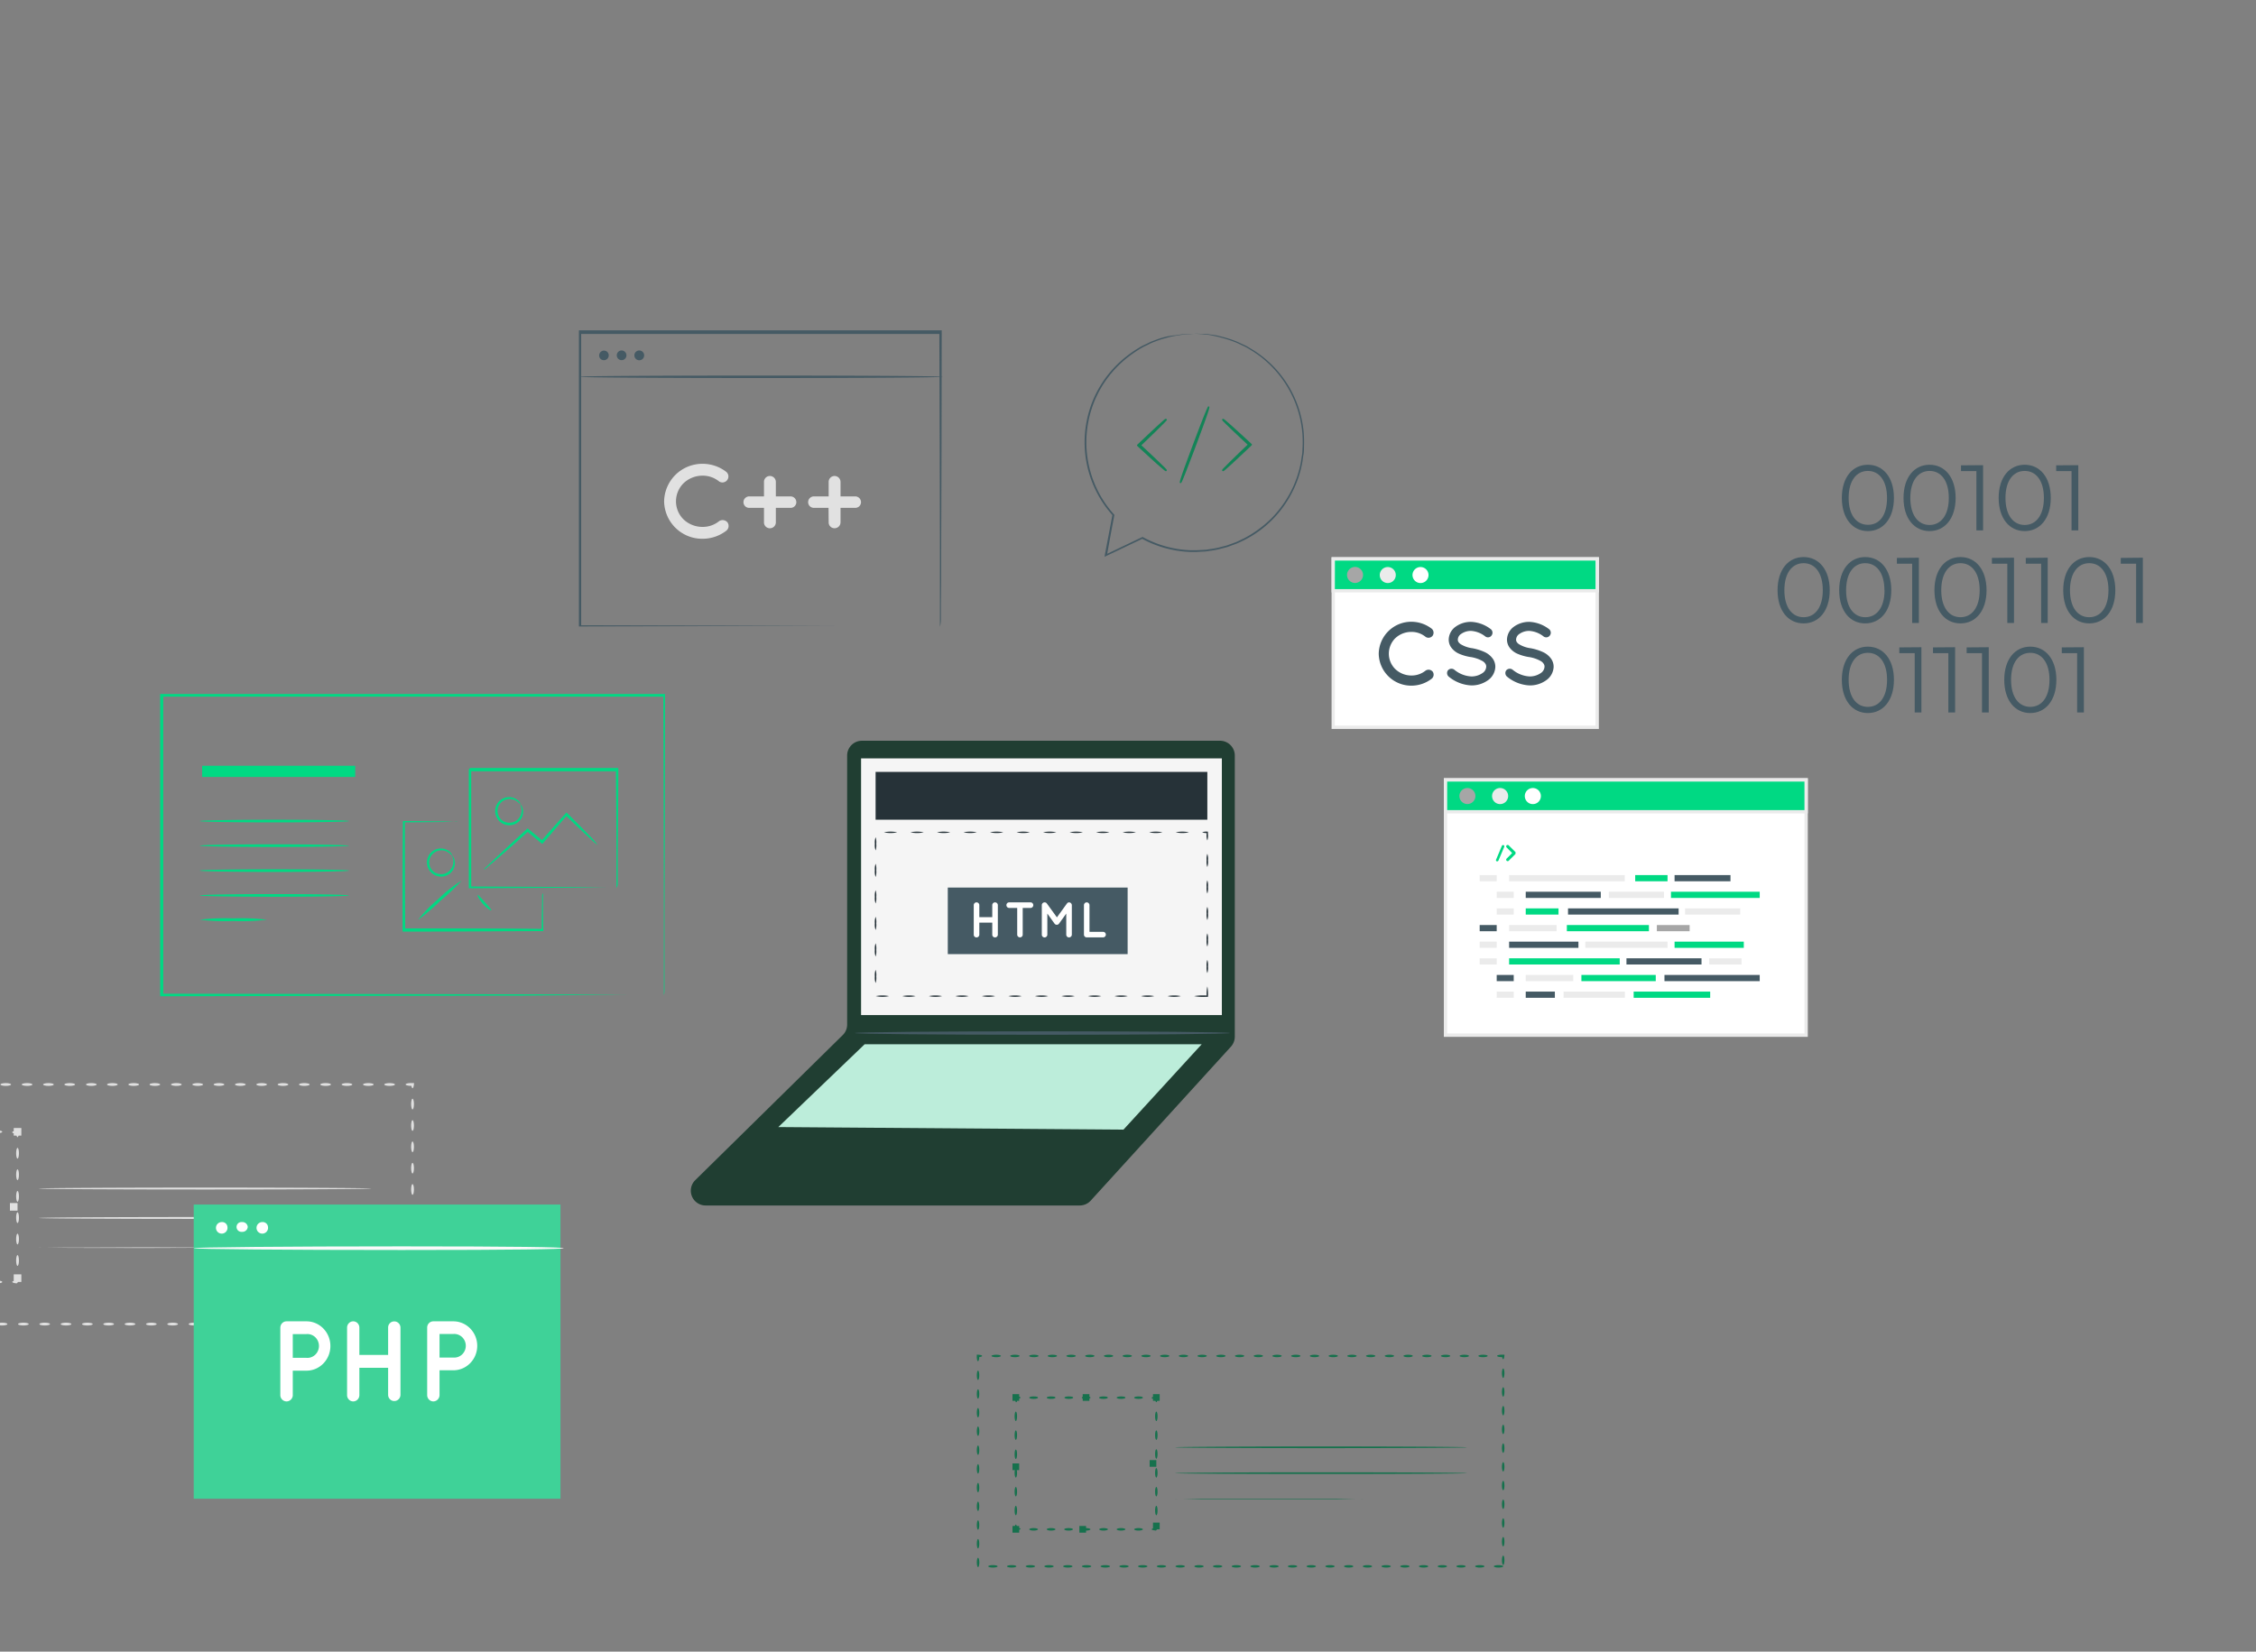<svg width="676" height="495" viewBox="0 0 676 495" fill="none" xmlns="http://www.w3.org/2000/svg">
    <rect x="0" y="0" width="676" height="495" fill="#808080" stroke="none"/>
    <g clip-path="url(#hfi9h5u5oa)">
        <path d="M551.898 149.228c0-6.224 3.268-9.941 7.798-9.941s7.814 3.717 7.814 9.941-3.302 9.941-7.814 9.941c-4.513 0-7.798-3.752-7.798-9.941zm13.538 0c0-5.187-2.334-8.091-5.74-8.091s-5.757 2.904-5.757 8.091c0 5.186 2.351 8.056 5.809 8.056 3.457 0 5.688-2.87 5.688-8.056zM570.381 149.228c0-6.224 3.267-9.941 7.797-9.941 4.53 0 7.815 3.717 7.815 9.941s-3.285 9.941-7.815 9.941-7.797-3.752-7.797-9.941zm13.571 0c0-5.187-2.351-8.091-5.757-8.091-3.406 0-5.774 2.904-5.774 8.091 0 5.186 2.351 8.108 5.757 8.108 3.406 0 5.774-2.922 5.774-8.108zM594.222 139.408v19.554h-2.005v-17.774h-4.616v-1.728l6.621-.052zM598.891 149.228c0-6.224 3.267-9.941 7.797-9.941 4.53 0 7.815 3.717 7.815 9.941s-3.285 9.941-7.815 9.941-7.797-3.752-7.797-9.941zm13.554 0c0-5.187-2.351-8.091-5.757-8.091-3.406 0-5.757 2.904-5.757 8.091 0 5.186 2.351 8.108 5.757 8.108 3.406 0 5.757-2.922 5.757-8.108zM622.749 139.408v19.554h-2.023v-17.774h-4.599v-1.728l6.622-.052zM532.639 176.89c0-6.241 3.285-9.941 7.797-9.941s7.832 3.7 7.832 9.941c0 6.241-3.302 9.941-7.832 9.941-4.53 0-7.797-3.682-7.797-9.941zm13.554 0c0-5.187-2.334-8.108-5.757-8.108-3.423 0-5.757 2.921-5.757 8.108 0 5.187 2.351 8.091 5.757 8.091 3.406 0 5.757-2.904 5.757-8.091zM551.104 176.89c0-6.241 3.267-9.941 7.797-9.941 4.53 0 7.814 3.7 7.814 9.941 0 6.241-3.302 9.941-7.814 9.941-4.513 0-7.797-3.682-7.797-9.941zm13.554 0c0-5.187-2.351-8.108-5.757-8.108-3.406 0-5.723 2.921-5.723 8.108 0 5.187 2.334 8.091 5.757 8.091 3.424 0 5.758-2.904 5.758-8.091h-.035zM574.98 167.139v19.554h-2.006v-17.756h-4.581v-1.729l6.587-.069zM579.647 176.89c0-6.241 3.268-9.941 7.798-9.941 4.529 0 7.814 3.7 7.814 9.941 0 6.241-3.285 9.941-7.814 9.941-4.53 0-7.798-3.682-7.798-9.941zm13.555 0c0-5.187-2.351-8.108-5.757-8.108-3.406 0-5.757 2.921-5.757 8.108 0 5.187 2.351 8.091 5.757 8.091 3.406 0 5.757-2.904 5.757-8.091zM603.489 167.139v19.554h-2.006v-17.756h-4.616v-1.729l6.622-.069zM613.585 167.139v19.554h-1.97v-17.756h-4.599v-1.729l6.569-.069zM618.236 176.89c0-6.241 3.268-9.941 7.798-9.941 4.529 0 7.814 3.7 7.814 9.941 0 6.241-3.285 9.941-7.814 9.941-4.53 0-7.798-3.682-7.798-9.941zm13.555 0c0-5.187-2.351-8.108-5.757-8.108-3.406 0-5.775 2.921-5.775 8.108 0 5.187 2.351 8.091 5.757 8.091 3.406 0 5.775-2.904 5.775-8.091zM642.095 167.139v19.554h-2.022v-17.756h-4.599v-1.729l6.621-.069zM551.898 203.74c0-6.224 3.268-9.941 7.798-9.941s7.814 3.717 7.814 9.941-3.284 9.958-7.814 9.958-7.798-3.717-7.798-9.958zm13.555 0c0-5.187-2.351-8.091-5.757-8.091-3.406 0-5.757 2.87-5.757 8.091 0 5.221 2.351 8.109 5.757 8.109 3.406 0 5.757-2.87 5.757-8.109zM575.741 193.971v19.554h-2.006v-17.773h-4.616v-1.729l6.622-.052zM585.837 193.971v19.554h-2.023v-17.773h-4.599v-1.729l6.622-.052zM595.917 193.971v19.554h-2.023v-17.773h-4.599v-1.729l6.622-.052zM600.567 203.74c0-6.224 3.268-9.941 7.798-9.941 4.529 0 7.814 3.717 7.814 9.941s-3.285 9.958-7.814 9.958c-4.53 0-7.798-3.717-7.798-9.958zm13.555 0c0-5.187-2.351-8.091-5.757-8.091-3.406 0-5.757 2.87-5.757 8.091 0 5.221 2.351 8.109 5.757 8.109 3.406 0 5.757-2.87 5.757-8.109zM624.425 193.971v19.554h-2.022v-17.773h-4.599v-1.729l6.621-.052z" fill="#455A64"/>
        <path d="M111.202 356.212c0 .155-22.268.276-49.74.276-27.473 0-49.776-.121-49.776-.276 0-.156 22.269-.294 49.741-.294s49.775.138 49.775.294zM111.202 365.029c0 .155-22.268.276-49.74.276-27.473 0-49.776-.121-49.776-.276 0-.156 22.269-.294 49.741-.294s49.775.138 49.775.294zM75.76 373.846a3.137 3.137 0 0 1-.658 0h-1.85l-6.915.087-22.649.086-22.597-.034-6.915-.087h-1.85a3.278 3.278 0 0 1-.657 0h9.422l22.65-.086 22.648.086h8.765l.605-.052zM120.435 396.823c0-.224.708-.415 1.59-.415.882 0 1.591.191 1.591.415 0 .225-.709.415-1.591.415s-1.59-.173-1.59-.415zM114.037 396.823c0-.224.709-.415 1.591-.415.881 0 1.608.191 1.608.415 0 .225-.727.415-1.608.415-.882 0-1.591-.173-1.591-.415zM107.641 396.823c0-.224.726-.415 1.607-.415.882 0 1.591.191 1.591.415 0 .225-.709.415-1.591.415-.881 0-1.607-.173-1.607-.415zM101.261 396.823c0-.224.709-.415 1.59-.415.882 0 1.608.191 1.608.415 0 .225-.726.415-1.608.415-.881 0-1.59-.173-1.59-.415zM94.864 396.823c0-.224.726-.415 1.608-.415.882 0 1.59.191 1.59.415 0 .225-.708.415-1.59.415-.882 0-1.608-.173-1.608-.415zM88.484 396.823c0-.224.71-.415 1.591-.415.882 0 1.59.191 1.59.415 0 .225-.708.415-1.59.415-.882 0-1.59-.173-1.59-.415zM82.088 396.823c0-.224.709-.415 1.59-.415.882 0 1.608.191 1.608.415 0 .225-.709.415-1.608.415-.899 0-1.59-.173-1.59-.415zM75.656 396.823c0-.224.726-.415 1.608-.415.882 0 1.59.191 1.59.415 0 .225-.708.415-1.59.415-.882 0-1.608-.173-1.608-.415zM69.31 396.823c0-.224.71-.415 1.591-.415.882 0 1.608.191 1.608.415 0 .225-.726.415-1.608.415-.882 0-1.59-.173-1.59-.415zM62.914 396.823c0-.224.726-.415 1.608-.415.882 0 1.59.191 1.59.415 0 .225-.708.415-1.59.415-.882 0-1.608-.173-1.608-.415zM56.534 396.823c0-.224.709-.415 1.59-.415.883 0 1.609.191 1.609.415 0 .225-.726.415-1.608.415-.882 0-1.59-.173-1.59-.415zM50.138 396.823c0-.224.726-.415 1.608-.415.881 0 1.59.191 1.59.415 0 .225-.709.415-1.59.415-.882 0-1.608-.173-1.608-.415zM43.758 396.823c0-.224.709-.415 1.59-.415.882 0 1.591.191 1.591.415 0 .225-.709.415-1.59.415-.882 0-1.591-.173-1.591-.415zM37.36 396.823c0-.224.71-.415 1.59-.415.883 0 1.609.191 1.609.415 0 .225-.726.415-1.608.415-.882 0-1.59-.173-1.59-.415zM30.964 396.823c0-.224.726-.415 1.608-.415.881 0 1.59.191 1.59.415 0 .225-.709.415-1.59.415-.882 0-1.608-.173-1.608-.415zM24.584 396.823c0-.224.709-.415 1.59-.415.882 0 1.608.191 1.608.415 0 .225-.726.415-1.607.415-.882 0-1.591-.173-1.591-.415zM18.188 396.823c0-.224.726-.415 1.607-.415.882 0 1.591.191 1.591.415 0 .225-.709.415-1.59.415-.882 0-1.608-.173-1.608-.415zM11.808 396.823c0-.224.709-.415 1.59-.415.882 0 1.59.191 1.59.415 0 .225-.708.415-1.59.415-.881 0-1.59-.173-1.59-.415zM5.411 396.823c0-.224.709-.415 1.59-.415.882 0 1.609.191 1.609.415 0 .225-.727.415-1.608.415-.882 0-1.59-.173-1.59-.415zM-.986 396.823c0-.224.726-.415 1.608-.415.881 0 1.59.191 1.59.415 0 .225-.709.415-1.59.415-.882 0-1.608-.173-1.608-.415zM3.319 325.022c0 .225-.709.415-1.59.415-.882 0-1.591-.19-1.591-.415 0-.224.709-.415 1.59-.415.882 0 1.59.191 1.59.415zM9.715 325.022c0 .225-.709.415-1.59.415-.882 0-1.608-.19-1.608-.415 0-.224.726-.415 1.607-.415.882 0 1.591.191 1.591.415zM16.113 325.022c0 .225-.727.415-1.608.415-.882 0-1.59-.19-1.59-.415 0-.224.708-.415 1.59-.415.881 0 1.607.191 1.607.415zM22.492 325.022c0 .225-.708.415-1.59.415-.882 0-1.608-.19-1.608-.415 0-.224.726-.415 1.608-.415.882 0 1.59.191 1.59.415zM28.976 325.022c0 .225-.726.415-1.608.415-.882 0-1.59-.19-1.59-.415 0-.224.708-.415 1.59-.415.882 0 1.608.191 1.608.415zM35.269 325.022c0 .225-.71.415-1.59.415-.883 0-1.609-.19-1.609-.415 0-.224.727-.415 1.608-.415.882 0 1.59.191 1.59.415zM41.665 325.022c0 .225-.726.415-1.608.415-.881 0-1.59-.19-1.59-.415 0-.224.709-.415 1.59-.415.882 0 1.608.191 1.608.415zM47.994 325.022c0 .225-.71.415-1.59.415-.883 0-1.592-.19-1.592-.415 0-.224.71-.415 1.591-.415.882 0 1.59.191 1.59.415zM54.443 325.022c0 .225-.71.415-1.591.415-.882 0-1.608-.19-1.608-.415 0-.224.726-.415 1.608-.415.882 0 1.59.191 1.59.415zM60.84 325.022c0 .225-.727.415-1.609.415s-1.59-.19-1.59-.415c0-.224.709-.415 1.59-.415.882 0 1.608.191 1.608.415zM67.219 325.022c0 .225-.709.415-1.59.415-.882 0-1.609-.19-1.609-.415 0-.224.727-.415 1.608-.415.882 0 1.591.191 1.591.415zM73.616 325.022c0 .225-.726.415-1.607.415-.882 0-1.591-.19-1.591-.415 0-.224.709-.415 1.59-.415.882 0 1.608.191 1.608.415zM79.996 325.022c0 .225-.71.415-1.591.415-.882 0-1.59-.19-1.59-.415 0-.224.708-.415 1.59-.415.882 0 1.59.191 1.59.415zM86.392 325.022c0 .225-.709.415-1.59.415-.883 0-1.609-.19-1.609-.415 0-.224.727-.415 1.608-.415.882 0 1.59.191 1.59.415zM92.79 325.022c0 .225-.727.415-1.609.415-.881 0-1.59-.19-1.59-.415 0-.224.709-.415 1.59-.415.882 0 1.608.191 1.608.415zM99.17 325.022c0 .225-.71.415-1.591.415-.882 0-1.608-.19-1.608-.415 0-.224.726-.415 1.608-.415.881 0 1.59.191 1.59.415zM105.566 325.022c0 .225-.726.415-1.608.415-.882 0-1.591-.19-1.591-.415 0-.224.709-.415 1.591-.415s1.608.191 1.608.415zM111.962 325.022c0 .225-.708.415-1.59.415-.882 0-1.591-.19-1.591-.415 0-.224.709-.415 1.591-.415s1.59.191 1.59.415zM118.343 325.022c0 .225-.709.415-1.608.415-.899 0-1.59-.19-1.59-.415 0-.224.708-.415 1.59-.415.882 0 1.608.191 1.608.415zM123.616 326.129c-.173 0-.329-.467-.398-1.107l.398.398h-.484c-.882 0-1.591-.19-1.591-.415 0-.225.709-.415 1.591-.415H124.048v.363c-.087.709-.242 1.176-.432 1.176zM123.615 332.491c-.225 0-.415-.726-.415-1.608 0-.882.19-1.591.415-1.591.225 0 .415.709.415 1.591s-.173 1.608-.415 1.608zM123.615 338.905c-.225 0-.415-.709-.415-1.59 0-.882.19-1.608.415-1.608.225 0 .415.726.415 1.608 0 .881-.173 1.59-.415 1.59zM123.615 345.302c-.225 0-.415-.726-.415-1.608 0-.881.19-1.59.415-1.59.225 0 .415.709.415 1.59 0 .882-.173 1.608-.415 1.608zM123.615 351.682c-.225 0-.415-.709-.415-1.591 0-.881.19-1.59.415-1.59.225 0 .415.709.415 1.59 0 .882-.173 1.591-.415 1.591zM123.615 358.079c-.225 0-.415-.709-.415-1.608 0-.899.19-1.591.415-1.591.225 0 .415.709.415 1.591 0 .881-.173 1.608-.415 1.608zM123.615 364.458c-.225 0-.415-.709-.415-1.59 0-.882.19-1.591.415-1.591.225 0 .415.709.415 1.591 0 .881-.173 1.59-.415 1.59zM123.615 370.855c-.225 0-.415-.709-.415-1.59 0-.882.19-1.608.415-1.608.225 0 .415.726.415 1.608 0 .881-.173 1.59-.415 1.59zM123.615 377.252c-.225 0-.415-.726-.415-1.608 0-.881.19-1.59.415-1.59.225 0 .415.709.415 1.59 0 .882-.173 1.608-.415 1.608zM123.615 383.632c-.225 0-.415-.709-.415-1.591 0-.881.19-1.607.415-1.607.225 0 .415.726.415 1.607 0 .882-.173 1.591-.415 1.591zM123.615 390.029c-.225 0-.415-.726-.415-1.608 0-.882.19-1.591.415-1.591.225 0 .415.709.415 1.591s-.173 1.608-.415 1.608zM123.615 396.46c-.225 0-.415-.709-.415-1.59 0-.882.19-1.591.415-1.591.225 0 .415.709.415 1.591 0 .881-.173 1.59-.415 1.59zM3.664 384.203c0-.225.709-.415 1.59-.415l-.414.415v-.605a3.328 3.328 0 0 1 0-.502c0-.294.173-.484.294-.484.12 0 .224.19.294.484a3.33 3.33 0 0 1 0 .502v.605l-.415.415c-.64 0-1.349-.26-1.349-.415zM-2.317 384.203c0-.225.674-.415 1.504-.415s1.487.19 1.487.415c0 .224-.675.414-1.487.414-.813 0-1.504-.259-1.504-.414zM.674 339.199c0 .225-.675.415-1.487.415-.813 0-1.504-.19-1.504-.415 0-.225.674-.415 1.504-.415s1.487.19 1.487.415zM5.255 340.807c-.225 0-.415-.726-.415-1.608.83.83.224.242.415.415H4.13c-.294 0-.467-.173-.467-.294s.173-.207.467-.294l.501-.086h.623l.415.415c0 .726-.19 1.452-.415 1.452zM5.255 347.238c-.225 0-.415-.726-.415-1.607 0-.882.19-1.608.415-1.608.225 0 .415.709.415 1.608 0 .899-.19 1.607-.415 1.607zM5.255 353.67c-.225 0-.415-.726-.415-1.608 0-.882.19-1.608.415-1.608.225 0 .415.709.415 1.608 0 .899-.19 1.608-.415 1.608zM5.255 360.153c-.225 0-.415-.726-.415-1.608 0-.881.19-1.607.415-1.607.225 0 .415.708.415 1.607s-.19 1.608-.415 1.608zM5.255 366.533c-.225 0-.415-.726-.415-1.608 0-.881.19-1.607.415-1.607.225 0 .415.708.415 1.607 0 .9-.19 1.608-.415 1.608zM5.255 372.947c-.225 0-.415-.708-.415-1.607s.19-1.608.415-1.608c.225 0 .415.726.415 1.608 0 .881-.19 1.607-.415 1.607zM5.255 379.379c-.225 0-.415-.709-.415-1.608 0-.899.19-1.608.415-1.608.225 0 .415.726.415 1.608 0 .882-.19 1.608-.415 1.608z" fill="#E0E0E0"/>
        <path d="M6.396 338.058H4.114v2.282h2.282v-2.282zM6.396 381.92H4.114v2.282h2.282v-2.282zM5.255 360.551H2.973v2.282h2.282v-2.282z" fill="#E0E0E0"/>
        <path d="M281.646 187.9V163.609c0-15.387-.104-37.344-.173-63.831l.311.311H173.763l.38-.38v88.035l-.346-.345 78.026.173H281.318 252.03l-78.233.172h-.328V99H282.182v.311c0 26.573-.121 48.6-.156 63.97 0 7.659 0 13.658-.086 17.79v4.651c0 1.072-.294 2.178-.294 2.178z" fill="#455A64"/>
        <path d="M282.475 112.918c0 .225-24.377.38-54.46.38-30.083 0-54.46-.155-54.46-.38s24.377-.363 54.46-.363c30.083 0 54.46.155 54.46.363zM182.407 106.503a1.453 1.453 0 0 1-2.479 1.027 1.453 1.453 0 0 1 2.054-2.054c.272.273.425.642.425 1.027zM187.715 106.503a1.46 1.46 0 0 1-.908 1.33 1.455 1.455 0 0 1-1.97-1.07 1.455 1.455 0 0 1 1.426-1.729 1.469 1.469 0 0 1 1.452 1.469zM193.023 106.503a1.467 1.467 0 0 1-1.756 1.442 1.473 1.473 0 0 1-1.155-1.155 1.477 1.477 0 0 1 .625-1.509 1.474 1.474 0 0 1 1.856.183c.275.276.43.65.43 1.039z" fill="#455A64"/>
        <path d="M167.942 361H58.052v88.174h109.89V361z" fill="#3FD298"/>
        <path d="M168.909 374.088c0 .294-14.091.536-48.53.536-34.44 0-62.379-.242-62.379-.536 0-.294 27.922-.554 62.379-.554 34.457 0 48.53.242 48.53.554z" fill="#FAFAFA"/>
        <path d="M68.15 367.725a1.727 1.727 0 0 1-1.88 1.98 1.727 1.727 0 0 1-1.456-2.308 1.73 1.73 0 0 1 1.606-1.142 1.58 1.58 0 0 1 1.178.367 1.577 1.577 0 0 1 .551 1.103zM74.235 367.725a1.588 1.588 0 0 1-1.73 1.452 1.48 1.48 0 0 1-1.14-.367 1.465 1.465 0 0 1-.36-1.693 1.475 1.475 0 0 1 .891-.8 1.48 1.48 0 0 1 .61-.062 1.587 1.587 0 0 1 1.729 1.47zM80.303 367.725a1.727 1.727 0 0 1-1.878 1.98 1.727 1.727 0 0 1-1.457-2.308 1.73 1.73 0 0 1 1.607-1.142 1.58 1.58 0 0 1 1.177.367 1.574 1.574 0 0 1 .552 1.103z" fill="#fff"/>
        <path d="M357.915 100h.567l1.658.056h1.223l1.457.211 1.701.245 1.902.478c1.49.381 2.95.868 4.371 1.457l2.391 1.112c.823.4 1.613.945 2.458 1.435a32.57 32.57 0 0 1 14.992 24.467c.128 1.479.161 2.965.1 4.448 0 .757 0 1.524-.134 2.225-.133.7-.233 1.523-.345 2.302a32.262 32.262 0 0 1-3.058 9.075 32.518 32.518 0 0 1-14.38 14.358c-.812.378-1.602.811-2.447 1.112l-2.558.945c-.878.245-1.768.456-2.647.69-.898.209-1.808.369-2.724.478-.456.067-.912.167-1.379.189l-1.391.067c-.932.076-1.867.102-2.802.077a32.09 32.09 0 0 1-5.628-.667 32.688 32.688 0 0 1-9.097-3.336h.267l-10.955 5.216-.5.233.1-.545 2.291-12.089.067.234a32.742 32.742 0 0 1-7.785-28.304 32.091 32.091 0 0 1 4.893-11.822 32.933 32.933 0 0 1 7.563-7.963 35.537 35.537 0 0 1 3.97-2.603c.656-.356 1.323-.634 1.957-.945.599-.32 1.224-.588 1.869-.801a25.706 25.706 0 0 1 3.459-1.112 20.705 20.705 0 0 1 3.002-.456c.901-.122 1.702-.267 2.391-.334l1.747-.066h1.468a1.924 1.924 0 0 1-.356 0l-1.112.078-1.747.111c-.689.078-1.479.233-2.368.367-.993.155-1.974.378-2.936.667-1.165.296-2.31.667-3.426 1.112-.63.226-1.244.497-1.835.812-.623.311-1.29.601-1.935.968a34.62 34.62 0 0 0-3.915 2.602 32.87 32.87 0 0 0-7.429 7.907 32.038 32.038 0 0 0-4.771 11.689 32.344 32.344 0 0 0 7.696 27.804l.089.1v.133c-.741 3.9-1.483 7.93-2.224 12.089l-.401-.3 10.955-5.227.133-.067.123.078a32.406 32.406 0 0 0 8.897 3.27c1.831.38 3.691.6 5.561.656.923 0 1.846 0 2.758-.067l1.368-.078c.456 0 .901-.122 1.357-.178.897-.11 1.787-.266 2.669-.467.878-.233 1.746-.445 2.613-.689l2.514-.912c.823-.323 1.601-.756 2.402-1.112a33.976 33.976 0 0 0 8.352-6.073 33.296 33.296 0 0 0 5.806-8.029 31.962 31.962 0 0 0 3.036-8.898c.111-.767.233-1.512.344-2.224.112-.712.089-1.512.145-2.224a33.899 33.899 0 0 0-.089-4.393 32.416 32.416 0 0 0-14.68-24.211c-.846-.49-1.624-1.035-2.436-1.435l-2.346-1.112a36.529 36.529 0 0 0-4.327-1.491l-1.89-.489-1.746-.367-1.457-.233c-.445 0-.846-.056-1.213-.089l-1.646-.112a5.39 5.39 0 0 1-.567-.033z" fill="#455A64"/>
        <path d="M366.478 141.216a.27.27 0 0 1-.189-.1c-.211-.222-.078-.367.578-1.034l1.668-1.68a445.448 445.448 0 0 1 5.305-5.138 429.559 429.559 0 0 1-5.282-4.982l-1.68-1.646c-.667-.667-.8-.801-.589-1.023.211-.223.367-.089 1.112.511l1.757 1.546a430.207 430.207 0 0 1 5.728 5.25l.155.133a.277.277 0 0 1 .089.2c0 .08-.032.156-.089.212l-.144.144a589.678 589.678 0 0 1-5.739 5.394l-1.757 1.579c-.545.445-.712.634-.923.634zM349.363 141.216c-.167 0-.378-.189-.879-.612l-1.813-1.557c-1.557-1.39-3.581-3.258-5.727-5.238l-.145-.144a.269.269 0 0 1-.067-.09.265.265 0 0 1-.022-.111.266.266 0 0 1 .078-.2l.156-.144c2.224-2.091 4.215-3.993 5.738-5.394l1.758-1.591c.7-.622.856-.745 1.112-.522.256.222.066.356-.579 1.034l-1.668 1.679a436.093 436.093 0 0 1-5.305 5.127 437.505 437.505 0 0 1 5.283 4.983l1.679 1.646c.656.667.801.812.59 1.034a.269.269 0 0 1-.189.1zM353.789 144.786a.303.303 0 0 1-.134 0c-.322-.111-.445-.167 3.848-11.644 4.171-11.121 4.449-11.277 4.527-11.322a.285.285 0 0 1 .211 0c.322.123.445.167-3.848 11.656-1.112 3.002-2.224 5.816-3.025 7.929-1.168 2.914-1.357 3.381-1.579 3.381z" fill="#138457"/>
        <path d="M515.212 371.627a2.225 2.225 0 0 1-.553 0H462.118c-.184.023-.37.023-.554 0h53.648zM184.721 266.126a5.706 5.706 0 0 1 0-.692v-9.094c0-6.189-.104-14.972-.173-25.536l.329.346h-44.07c-.086 0 .761-.761.398-.398v35.287l-.363-.363 31.742.173 9.042.104H184.911h-3.129l-8.973.086-31.967.173h-.363V230.579c-.363.346.484-.501.397-.415h44.398v.329c0 10.65-.121 19.502-.172 25.761v8.955c-.09.32-.217.628-.381.917z" fill="#00D983"/>
        <path d="M179.085 253.245a24.334 24.334 0 0 1-2.749-2.403c-1.729-1.556-4.08-3.821-6.915-6.518h.518l-6.915 8.005-.277.311-.259.294-.294-.242-4.322-3.579h.501c-3.804 3.458-7.14 6.328-9.526 8.385l-2.818 2.386a4.786 4.786 0 0 1-1.09.795c.256-.366.559-.697.899-.985l2.68-2.559c2.3-2.161 5.55-5.187 9.336-8.645l.242-.224.26.207 4.339 3.562h-.553l.294-.329 7.054-7.935.242-.277.277.259a537.645 537.645 0 0 1 6.69 6.743c.87.849 1.668 1.768 2.386 2.749zM155.987 241.108s-.242-.259-.692-.657a3.887 3.887 0 0 0-2.23-.985 3.7 3.7 0 0 0-3.164 1.314 3.542 3.542 0 0 0-.342 4.033 3.541 3.541 0 0 0 3.662 1.724 3.66 3.66 0 0 0 2.731-2.075 3.909 3.909 0 0 0 .26-2.42 6.228 6.228 0 0 1-.225-.934s.294.242.519.848c.332.874.332 1.84 0 2.714a4.115 4.115 0 0 1-3.112 2.593 4.255 4.255 0 0 1-4.445-2.042 4.251 4.251 0 0 1 .416-4.873 4.173 4.173 0 0 1 3.804-1.401 3.893 3.893 0 0 1 2.386 1.314c.38.484.466.83.432.847zM135.534 256.496s-.26-.26-.692-.657a3.942 3.942 0 0 0-2.23-.986 3.7 3.7 0 0 0-3.164 1.314 3.548 3.548 0 0 0-.362 4.049 3.545 3.545 0 0 0 3.682 1.726 3.672 3.672 0 0 0 2.714-2.092 3.93 3.93 0 0 0 .277-2.421c-.121-.588-.294-.899-.225-.933.069-.035.294.242.518.847a3.88 3.88 0 0 1 0 2.731 4.123 4.123 0 0 1-3.112 2.576 4.252 4.252 0 0 1-4.011-6.915 4.173 4.173 0 0 1 3.804-1.401c.931.14 1.779.613 2.386 1.332.346.467.449.812.415.83z" fill="#00D983"/>
        <path d="M162.695 267.681c.023.247.023.496 0 .743v2.179c0 2.005 0 4.772.121 8.212v.242h-.242c-9.111 0-23.444.139-39.523.139h-2.42v-.398c0-12.535 0-23.894.104-32.452v-.294h.293l11.826.122 3.216.086a4.316 4.316 0 0 1 1.124 0c-.374.03-.75.03-1.124 0l-3.216.086-11.826.121.294-.276c0 8.644 0 19.917.104 32.451l-.398-.397h2.023c16.079 0 30.412 0 39.523.155l-.259.242c0-3.458.086-6.206.121-8.212v-2.178c.059-.202.146-.394.259-.571z" fill="#00D983"/>
        <path d="M138.3 263.947a63.54 63.54 0 0 1-6.379 6.051 62.877 62.877 0 0 1-6.674 5.706 39.49 39.49 0 0 1 6.138-6.311 39.843 39.843 0 0 1 6.915-5.446zM147.187 272.817c-.138.156-1.331-.605-2.472-1.902s-1.729-2.576-1.591-2.68c.139-.103 1.072.917 2.179 2.161 1.106 1.245 2.04 2.248 1.884 2.421z" fill="#00D983"/>
        <path d="M198.933 298.266v-24.343c0-15.56-.104-38.036-.173-65.456l.311.311H48.519l.397-.398v89.799l-.363-.363 108.281.173 31.12.104h11.186H188.127l-31.206.294-108.523.19H48V208h151.279v.484c0 27.559-.121 50.034-.173 65.698V296.779c0 1.072-.173 1.487-.173 1.487z" fill="#00D983"/>
        <path d="M106.437 229.491H60.569v3.354h45.868v-3.354zM104.57 246.071c0 .207-9.993.397-22.337.397-12.345 0-22.355-.19-22.355-.397 0-.208 10.01-.398 22.355-.398 12.344 0 22.337.173 22.337.398zM104.57 253.435c0 .225-9.993.398-22.337.398-12.345 0-22.355-.173-22.355-.398 0-.224 10.01-.397 22.355-.397 12.344 0 22.337.242 22.337.397zM104.57 260.922c0 .224-9.993.397-22.337.397-12.345 0-22.355-.173-22.355-.397 0-.225 10.01-.398 22.355-.398 12.344 0 22.337.173 22.337.398zM104.57 268.357c0 .224-9.993.397-22.337.397-12.345 0-22.355-.173-22.355-.397 0-.225 10.01-.398 22.355-.398 12.344 0 22.337.173 22.337.398zM80.002 275.634c-3.338.4-6.703.533-10.062.398-3.36.135-6.724.002-10.062-.398a63.35 63.35 0 0 1 10.062-.397 63.35 63.35 0 0 1 10.062.397z" fill="#00D983"/>
        <path d="M439.521 433.764c0 .139-19.554.242-43.673.242-24.118 0-43.689-.103-43.689-.242 0-.138 19.554-.259 43.689-.259 24.136 0 43.673.121 43.673.259zM439.521 441.51c0 .138-19.554.242-43.673.242-24.118 0-43.689-.104-43.689-.242 0-.139 19.554-.26 43.689-.26 24.136 0 43.673.104 43.673.26zM408.401 449.238h-2.213l-6.034.086h-39.747l-6.034-.086h-2.3a2.1 2.1 0 0 1 .571 0h1.729l6.034-.087h39.747l6.034.087h1.642a2.1 2.1 0 0 1 .571 0zM447.612 469.431c0-.207.64-.363 1.401-.363.76 0 1.417.156 1.417.363 0 .208-.639.364-1.417.364s-1.401-.173-1.401-.364zM442.011 469.431c0-.207.622-.363 1.4-.363.778 0 1.401.156 1.401.363 0 .208-.623.364-1.401.364s-1.4-.173-1.4-.364zM436.392 469.431c0-.207.639-.363 1.4-.363.761 0 1.4.156 1.4.363 0 .208-.622.364-1.4.364-.778 0-1.4-.173-1.4-.364zM430.79 469.431c0-.207.622-.363 1.4-.363.778 0 1.401.156 1.401.363 0 .208-.623.364-1.401.364s-1.4-.173-1.4-.364zM425.171 469.431c0-.207.622-.363 1.4-.363.778 0 1.401.156 1.401.363 0 .208-.623.364-1.401.364s-1.4-.173-1.4-.364zM419.569 469.431c0-.207.623-.363 1.401-.363s1.4.156 1.4.363c0 .208-.622.364-1.4.364-.778 0-1.401-.173-1.401-.364zM413.95 469.431c0-.207.623-.363 1.401-.363s1.4.156 1.4.363c0 .208-.622.364-1.4.364-.778 0-1.401-.173-1.401-.364zM408.349 469.431c0-.207.622-.363 1.4-.363.778 0 1.4.156 1.4.363 0 .208-.622.364-1.4.364-.778 0-1.4-.173-1.4-.364zM402.729 469.431c0-.207.623-.363 1.401-.363s1.4.156 1.4.363c0 .208-.622.364-1.4.364-.778 0-1.401-.173-1.401-.364zM397.129 469.431c0-.207.622-.363 1.4-.363.778 0 1.401.156 1.401.363 0 .208-.64.364-1.401.364-.76 0-1.4-.173-1.4-.364zM391.51 469.431c0-.207.622-.363 1.4-.363.778 0 1.401.156 1.401.363 0 .208-.623.364-1.401.364s-1.4-.173-1.4-.364zM385.891 469.431c0-.207.639-.363 1.417-.363s1.401.156 1.401.363c0 .208-.64.364-1.401.364-.76 0-1.417-.173-1.417-.364zM380.358 469.431c0-.207.623-.363 1.401-.363s1.4.156 1.4.363c0 .208-.622.364-1.4.364-.778 0-1.401-.173-1.401-.364zM374.67 469.431c0-.207.64-.363 1.418-.363.778 0 1.4.156 1.4.363 0 .208-.64.364-1.4.364-.761 0-1.418-.173-1.418-.364zM369.068 469.431c0-.207.623-.363 1.401-.363s1.4.156 1.4.363c0 .208-.622.364-1.4.364-.778 0-1.401-.173-1.401-.364zM363.449 469.431c0-.207.64-.363 1.418-.363.778 0 1.4.156 1.4.363 0 .208-.639.364-1.4.364-.761 0-1.418-.173-1.418-.364zM357.883 469.431c0-.207.622-.363 1.4-.363.778 0 1.401.156 1.401.363 0 .208-.623.364-1.401.364s-1.4-.173-1.4-.364zM352.229 469.431c0-.207.639-.363 1.4-.363.761 0 1.418.156 1.418.363 0 .208-.64.364-1.418.364-.778 0-1.4-.173-1.4-.364zM346.627 469.431c0-.207.622-.363 1.4-.363.778 0 1.401.156 1.401.363 0 .208-.623.364-1.401.364s-1.4-.173-1.4-.364zM341.009 469.431c0-.207.639-.363 1.4-.363.761 0 1.418.156 1.418.363 0 .208-.64.364-1.418.364-.778 0-1.4-.173-1.4-.364zM335.406 469.431c0-.207.623-.363 1.401-.363s1.4.156 1.4.363c0 .208-.622.364-1.4.364-.778 0-1.401-.173-1.401-.364zM329.788 469.431c0-.207.64-.363 1.4-.363.761 0 1.418.156 1.418.363 0 .208-.64.364-1.418.364-.778 0-1.4-.173-1.4-.364zM324.187 469.431c0-.207.622-.363 1.4-.363.778 0 1.4.156 1.4.363 0 .208-.622.364-1.4.364-.778 0-1.4-.173-1.4-.364zM318.567 469.431c0-.207.64-.363 1.401-.363s1.4.156 1.4.363c0 .208-.622.364-1.4.364-.778 0-1.401-.173-1.401-.364zM312.931 469.431c0-.207.622-.363 1.4-.363.778 0 1.4.156 1.4.363 0 .208-.622.364-1.4.364-.778 0-1.4-.173-1.4-.364zM307.347 469.431c0-.207.622-.363 1.4-.363.778 0 1.401.156 1.401.363 0 .208-.623.364-1.401.364s-1.4-.173-1.4-.364zM301.745 469.431c0-.207.623-.363 1.401-.363s1.4.156 1.4.363c0 .208-.622.364-1.4.364-.778 0-1.401-.173-1.401-.364zM296.126 469.431c0-.207.622-.363 1.4-.363.778 0 1.401.156 1.401.363 0 .208-.623.364-1.401.364s-1.4-.173-1.4-.364zM293.066 466.873c.207 0 .38.622.38 1.4.011.393-.047.785-.173 1.158l-.207-.207c.173 0 .259.069.259.207 0 0-.086.139-.259.208h-.104l-.104-.242a3.882 3.882 0 0 1-.155-1.159c0-.743.173-1.365.363-1.365zM293.066 464.055c.201 0 .363-.627.363-1.401 0-.773-.162-1.4-.363-1.4-.2 0-.363.627-.363 1.4 0 .774.163 1.401.363 1.401zM293.066 458.453c.201 0 .363-.627.363-1.401 0-.773-.162-1.4-.363-1.4-.2 0-.363.627-.363 1.4 0 .774.163 1.401.363 1.401zM293.066 452.834c.201 0 .363-.627.363-1.4 0-.774-.162-1.401-.363-1.401-.2 0-.363.627-.363 1.401 0 .773.163 1.4.363 1.4zM293.066 447.232c.201 0 .363-.627.363-1.4 0-.773-.162-1.4-.363-1.4-.2 0-.363.627-.363 1.4 0 .773.163 1.4.363 1.4zM293.066 441.614c.201 0 .363-.627.363-1.401 0-.773-.162-1.4-.363-1.4-.2 0-.363.627-.363 1.4 0 .774.163 1.401.363 1.401zM293.066 436.012c.201 0 .363-.627.363-1.401 0-.773-.162-1.4-.363-1.4-.2 0-.363.627-.363 1.4 0 .774.163 1.401.363 1.401zM293.066 427.523c.208 0 .381.639.381 1.4 0 .761-.173 1.401-.381 1.401-.207 0-.363-.623-.363-1.401s.173-1.4.363-1.4zM293.066 424.791c.201 0 .363-.627.363-1.4 0-.774-.162-1.401-.363-1.401-.2 0-.363.627-.363 1.401 0 .773.163 1.4.363 1.4zM293.066 419.172c.201 0 .363-.627.363-1.4 0-.774-.162-1.401-.363-1.401-.2 0-.363.627-.363 1.401 0 .773.163 1.4.363 1.4zM293.066 413.571c.201 0 .363-.627.363-1.401 0-.773-.162-1.4-.363-1.4-.2 0-.363.627-.363 1.4 0 .774.163 1.401.363 1.401zM294.293 406.378c0 .191-.536.329-1.227.363l.363-.363v.173c0 .778-.173 1.401-.38 1.401-.208 0-.363-.623-.363-1.401v-.553h.345c.726.035 1.262.19 1.262.38zM299.913 406.378c0 .19-.64.363-1.401.363-.76 0-1.417-.173-1.417-.363s.639-.363 1.417-.363 1.401.156 1.401.363zM305.515 406.378c0 .19-.623.363-1.401.363s-1.4-.173-1.4-.363.622-.363 1.4-.363c.778 0 1.401.156 1.401.363zM311.202 406.378c0 .19-.64.363-1.401.363-.76 0-1.417-.173-1.417-.363s.639-.363 1.417-.363c.779 0 1.401.156 1.401.363zM316.734 406.378c0 .19-.622.363-1.4.363-.778 0-1.4-.173-1.4-.363s.622-.363 1.4-.363c.778 0 1.4.156 1.4.363zM322.354 406.378c0 .19-.639.363-1.4.363-.761 0-1.418-.173-1.418-.363s.64-.363 1.418-.363c.778 0 1.4.156 1.4.363zM327.955 406.378c0 .19-.622.363-1.4.363-.778 0-1.401-.173-1.401-.363s.623-.363 1.401-.363 1.4.156 1.4.363zM333.574 406.378c0 .19-.639.363-1.4.363-.761 0-1.401-.173-1.401-.363s.623-.363 1.401-.363 1.4.156 1.4.363zM339.176 406.378c0 .19-.623.363-1.401.363s-1.4-.173-1.4-.363.622-.363 1.4-.363c.778 0 1.401.156 1.401.363zM344.795 406.378c0 .19-.622.363-1.4.363-.778 0-1.401-.173-1.401-.363s.623-.363 1.401-.363 1.4.156 1.4.363zM350.397 406.378c0 .19-.623.363-1.401.363s-1.4-.173-1.4-.363.622-.363 1.4-.363c.778 0 1.401.156 1.401.363zM356.015 406.378c0 .19-.623.363-1.401.363s-1.4-.173-1.4-.363.622-.363 1.4-.363c.778 0 1.401.156 1.401.363zM361.617 406.378c0 .19-.622.363-1.4.363-.778 0-1.401-.173-1.401-.363s.623-.363 1.401-.363 1.4.156 1.4.363zM367.235 406.378c0 .19-.622.363-1.4.363-.778 0-1.4-.173-1.4-.363s.622-.363 1.4-.363c.778 0 1.4.156 1.4.363zM372.838 406.378c0 .19-.622.363-1.4.363-.778 0-1.401-.173-1.401-.363s.64-.363 1.401-.363c.76 0 1.4.156 1.4.363zM378.456 406.378c0 .19-.622.363-1.4.363-.778 0-1.401-.173-1.401-.363s.623-.363 1.401-.363 1.4.156 1.4.363zM384.058 406.378c0 .19-.623.363-1.401.363s-1.4-.173-1.4-.363.64-.363 1.4-.363c.761 0 1.401.156 1.401.363zM389.677 406.378c0 .19-.623.363-1.401.363s-1.4-.173-1.4-.363.622-.363 1.4-.363c.778 0 1.401.156 1.401.363zM395.296 406.378c0 .19-.64.363-1.418.363-.778 0-1.4-.173-1.4-.363s.639-.363 1.4-.363c.761 0 1.418.156 1.418.363zM400.897 406.378c0 .19-.622.363-1.4.363-.778 0-1.4-.173-1.4-.363s.622-.363 1.4-.363c.778 0 1.4.156 1.4.363zM406.516 406.378c0 .19-.639.363-1.417.363s-1.401-.173-1.401-.363.64-.363 1.401-.363c.76 0 1.417.156 1.417.363zM412.118 406.378c0 .19-.622.363-1.4.363-.778 0-1.401-.173-1.401-.363s.623-.363 1.401-.363 1.4.156 1.4.363zM417.737 406.378c0 .19-.64.363-1.4.363-.761 0-1.418-.173-1.418-.363s.64-.363 1.418-.363c.778 0 1.4.156 1.4.363zM423.339 406.378c0 .19-.623.363-1.401.363s-1.4-.173-1.4-.363.622-.363 1.4-.363c.778 0 1.401.156 1.401.363zM428.958 406.378c0 .19-.64.363-1.401.363-.76 0-1.417-.173-1.417-.363s.639-.363 1.417-.363 1.401.156 1.401.363zM434.56 406.378c0 .19-.623.363-1.401.363s-1.4-.173-1.4-.363.622-.363 1.4-.363c.778 0 1.401.156 1.401.363zM440.177 406.378c0 .19-.639.363-1.4.363-.761 0-1.418-.173-1.418-.363s.64-.363 1.418-.363c.778 0 1.4.156 1.4.363zM445.779 406.378c0 .19-.622.363-1.4.363-.778 0-1.4-.173-1.4-.363s.622-.363 1.4-.363c.778 0 1.4.156 1.4.363zM450.43 407.347c-.173 0-.311-.398-.363-.969l.346.346h-.415c-.778 0-1.4-.173-1.4-.363s.622-.363 1.4-.363H450.793v.311c-.069.64-.207 1.038-.363 1.038zM450.43 412.965c-.207 0-.38-.639-.38-1.417s.173-1.401.38-1.401c.208 0 .363.64.363 1.401 0 .76-.173 1.417-.363 1.417zM450.43 418.567c-.207 0-.38-.622-.38-1.4 0-.778.173-1.401.38-1.401.208 0 .363.623.363 1.401s-.173 1.4-.363 1.4zM450.43 424.186c-.207 0-.38-.64-.38-1.4 0-.761.173-1.418.38-1.418.208 0 .363.64.363 1.418 0 .778-.173 1.4-.363 1.4zM450.43 429.788c-.207 0-.38-.623-.38-1.401s.173-1.4.38-1.4c.208 0 .363.622.363 1.4 0 .778-.173 1.401-.363 1.401zM450.43 435.406c-.207 0-.38-.639-.38-1.4 0-.761.173-1.418.38-1.418.208 0 .363.64.363 1.418 0 .778-.173 1.4-.363 1.4zM450.43 441.008c-.207 0-.38-.623-.38-1.401s.173-1.4.38-1.4c.208 0 .363.622.363 1.4 0 .778-.173 1.401-.363 1.401zM450.43 446.627c-.207 0-.38-.64-.38-1.4 0-.761.173-1.418.38-1.418.208 0 .363.64.363 1.418 0 .778-.173 1.4-.363 1.4zM450.43 452.229c-.207 0-.38-.623-.38-1.401s.173-1.4.38-1.4c.208 0 .363.622.363 1.4 0 .778-.173 1.401-.363 1.401zM450.43 457.848c-.207 0-.38-.64-.38-1.401 0-.76.173-1.4.38-1.4.208 0 .363.622.363 1.4 0 .778-.173 1.401-.363 1.401zM450.43 463.449c-.207 0-.38-.622-.38-1.4 0-.778.173-1.401.38-1.401.208 0 .363.623.363 1.401s-.173 1.4-.363 1.4zM450.43 469.016c-.207 0-.38-.639-.38-1.4 0-.761.173-1.4.38-1.4.208 0 .363.622.363 1.4 0 .778-.173 1.4-.363 1.4zM345.089 458.332c0-.19.622-.363 1.4-.363l-.363.363v-.501a2.63 2.63 0 0 1 .087-.45c0-.259.155-.415.259-.415.104 0 .19.156.259.415.013.15.013.3 0 .45v.501c-.155.173.363-.363-.363.38-.588-.069-1.279-.173-1.279-.38zM339.851 458.332c0-.191.587-.363 1.296-.363.709 0 1.314.172 1.314.363 0 .19-.588.38-1.314.38-.726 0-1.296-.173-1.296-.38zM334.611 458.332c0-.191.588-.363 1.297-.363s1.314.172 1.314.363c0 .19-.588.38-1.314.38-.726 0-1.297-.173-1.297-.38zM329.373 458.332c0-.191.588-.363 1.297-.363s1.314.172 1.314.363c0 .19-.588.38-1.314.38-.726 0-1.297-.173-1.297-.38zM324.135 458.332c0-.191.588-.363 1.296-.363.709 0 1.314.172 1.314.363 0 .19-.587.38-1.314.38-.726 0-1.296-.173-1.296-.38zM318.896 458.332c0-.191.57-.363 1.296-.363.726 0 1.314.172 1.314.363 0 .19-.588.38-1.314.38-.726 0-1.296-.173-1.296-.38zM313.657 458.332c0-.191.571-.363 1.297-.363s1.314.172 1.314.363c0 .19-.588.38-1.314.38-.726 0-1.297-.173-1.297-.38zM308.419 458.332c0-.191.57-.363 1.297-.363.726 0 1.314.172 1.314.363 0 .19-.588.38-1.314.38-.727 0-1.297-.173-1.297-.38zM304.39 456.914c.208 0 .363.64.363 1.4l-.363-.363h.986c.259 0 .415.173.415.259 0 .087-.156.208-.415.26h-.986c-.172-.173.363.363-.363-.381 0-.518.156-1.175.363-1.175zM304.39 451.295c.208 0 .363.623.363 1.401s-.155 1.418-.363 1.418c-.207 0-.363-.64-.363-1.418 0-.778.156-1.401.363-1.401zM304.39 445.642c.208 0 .363.639.363 1.418 0 .778-.155 1.4-.363 1.4-.207 0-.363-.622-.363-1.4 0-.779.156-1.418.363-1.418zM304.39 439.988c.208 0 .363.639.363 1.417s-.155 1.418-.363 1.418c-.207 0-.363-.64-.363-1.418 0-.778.156-1.417.363-1.417zM304.39 434.438c.208 0 .363.623.363 1.401s-.155 1.418-.363 1.418c-.207 0-.363-.623-.363-1.418 0-.795.156-1.401.363-1.401zM304.39 428.698c.208 0 .363.64.363 1.418 0 .778-.155 1.401-.363 1.401-.207 0-.363-.623-.363-1.401s.156-1.418.363-1.418zM304.39 423.062c.208 0 .363.623.363 1.401s-.155 1.417-.363 1.417c-.207 0-.363-.639-.363-1.417s.156-1.401.363-1.401zM305.791 418.878c0 .207-.623.363-1.401.363.727-.726.208-.19.364-.363v.519c.011.143.011.288 0 .432 0 .259-.156.415-.26.415-.104 0-.19-.156-.259-.415a2.778 2.778 0 0 1-.087-.432v-.519l.363-.363c.657-.052 1.28.104 1.28.363zM311.03 418.878c0 .208-.588.363-1.314.363-.727 0-1.297-.155-1.297-.363 0-.207.57-.363 1.297-.363.726 0 1.314.104 1.314.363zM316.268 418.878c0 .208-.588.363-1.314.363-.726 0-1.297-.155-1.297-.363 0-.207.571-.363 1.297-.363s1.314.104 1.314.363zM321.576 418.878c0 .208-.588.363-1.314.363-.727 0-1.297-.155-1.297-.363 0-.207.57-.363 1.297-.363.726 0 1.314.104 1.314.363zM326.762 418.878c0 .208-.588.363-1.314.363-.726 0-1.297-.155-1.297-.363 0-.207.588-.363 1.297-.363s1.314.104 1.314.363zM331.949 418.878c0 .208-.588.363-1.314.363-.727 0-1.297-.155-1.297-.363 0-.207.588-.363 1.297-.363.708 0 1.314.104 1.314.363zM337.222 418.878c0 .208-.588.363-1.314.363-.726 0-1.297-.155-1.297-.363 0-.207.588-.363 1.297-.363s1.314.104 1.314.363zM342.461 418.878c0 .208-.588.363-1.314.363-.726 0-1.296-.155-1.296-.363 0-.207.587-.363 1.296-.363.709 0 1.314.104 1.314.363zM346.489 420.227c-.207 0-.363-.623-.363-1.401.726.726.19.208.363.363H345.486c-.242 0-.397-.155-.397-.259 0-.104.155-.19.397-.259H346.489l.363.363c0 .57-.155 1.193-.363 1.193zM346.489 425.88c-.207 0-.363-.639-.363-1.417s.156-1.401.363-1.401.363.623.363 1.401-.156 1.417-.363 1.417zM346.489 431.517c-.207 0-.363-.623-.363-1.401s.156-1.418.363-1.418.363.64.363 1.418c0 .778-.156 1.401-.363 1.401zM346.489 437.17c-.207 0-.363-.622-.363-1.418 0-.795.156-1.4.363-1.4s.363.622.363 1.4c0 .778-.156 1.418-.363 1.418zM346.489 442.823c-.207 0-.363-.64-.363-1.418 0-.778.156-1.417.363-1.417s.363.639.363 1.417-.156 1.418-.363 1.418zM346.489 448.46c-.207 0-.363-.622-.363-1.4 0-.779.156-1.418.363-1.418s.363.639.363 1.418c0 .778-.156 1.4-.363 1.4zM346.489 454.114c-.207 0-.363-.64-.363-1.418 0-.778.156-1.401.363-1.401s.363.623.363 1.401-.156 1.418-.363 1.418z" fill="#16714D"/>
        <path d="M305.393 457.329h-2.005v2.006h2.005v-2.006zM305.393 417.823h-2.005v2.006h2.005v-2.006zM347.492 417.823h-2.006v2.006h2.006v-2.006zM347.492 456.326h-2.006v2.006h2.006v-2.006zM325.431 457.329h-2.005v2.006h2.005v-2.006zM326.433 417.823h-2.005v2.006h2.005v-2.006zM305.393 438.588h-2.005v2.005h2.005v-2.005zM346.489 437.585h-2.006v2.005h2.006v-2.005z" fill="#16714D"/>
        <path d="M211.524 361.282h112.022a4.486 4.486 0 0 0 3.278-1.45l42.024-46.156a4.473 4.473 0 0 0 1.152-2.98v-84.265a4.431 4.431 0 0 0-4.431-4.431H258.276a4.431 4.431 0 0 0-4.431 4.431v80.629a4.41 4.41 0 0 1-1.331 3.159l-44.189 43.473a4.432 4.432 0 0 0 3.199 7.59z" fill="#203E32"/>
        <path d="M366.125 227.285H258.018v76.933h108.107v-76.933z" fill="#F5F5F5"/>
        <path d="M368.569 309.603c0 .278-25.154.517-56.189.517-31.036 0-56.21-.239-56.21-.517s25.154-.517 56.21-.517c31.055 0 56.189.219 56.189.517z" fill="#455A64"/>
        <path d="M357.801 298.536a15.883 15.883 0 0 1 3.457-.199h.517l-.199.199c-.062-.978.005-1.96.199-2.921.181.962.248 1.943.198 2.921v.218h-.715a13.914 13.914 0 0 1-3.457-.218zM349.853 298.535a9.953 9.953 0 0 1 3.973 0 9.119 9.119 0 0 1-3.973 0zM341.904 298.535a9.958 9.958 0 0 1 3.974 0 9.124 9.124 0 0 1-3.974 0zM333.958 298.535a9.958 9.958 0 0 1 3.974 0 9.124 9.124 0 0 1-3.974 0zM326.01 298.535a9.958 9.958 0 0 1 3.974 0 9.124 9.124 0 0 1-3.974 0zM318.062 298.535a9.958 9.958 0 0 1 3.974 0 9.124 9.124 0 0 1-3.974 0zM310.114 298.535a9.958 9.958 0 0 1 3.974 0 9.124 9.124 0 0 1-3.974 0zM302.168 298.535a9.958 9.958 0 0 1 3.974 0 9.124 9.124 0 0 1-3.974 0zM294.22 298.535a9.958 9.958 0 0 1 3.974 0 9.124 9.124 0 0 1-3.974 0zM286.271 298.535a9.958 9.958 0 0 1 3.974 0 9.124 9.124 0 0 1-3.974 0zM278.324 298.535a9.958 9.958 0 0 1 3.974 0 9.124 9.124 0 0 1-3.974 0zM270.376 298.535a9.958 9.958 0 0 1 3.974 0 9.124 9.124 0 0 1-3.974 0zM262.429 298.535a9.958 9.958 0 0 1 3.974 0 9.124 9.124 0 0 1-3.974 0zM262.369 290.648c.2.642.268 1.318.199 1.987a4.88 4.88 0 0 1-.199 1.987 4.669 4.669 0 0 1-.219-1.987 4.748 4.748 0 0 1 .219-1.987zM262.369 282.7c.2.642.268 1.318.199 1.987a4.88 4.88 0 0 1-.199 1.987 4.669 4.669 0 0 1-.219-1.987 4.748 4.748 0 0 1 .219-1.987zM262.369 274.752c.2.642.268 1.318.199 1.987a4.878 4.878 0 0 1-.199 1.987 4.665 4.665 0 0 1-.219-1.987 4.75 4.75 0 0 1 .219-1.987zM262.369 266.805c.2.642.268 1.318.199 1.987a4.88 4.88 0 0 1-.199 1.987 4.669 4.669 0 0 1-.219-1.987 4.748 4.748 0 0 1 .219-1.987zM262.369 258.857c.2.642.268 1.318.199 1.987a4.878 4.878 0 0 1-.199 1.987 4.667 4.667 0 0 1-.219-1.987 4.75 4.75 0 0 1 .219-1.987zM262.369 250.91c.2.642.268 1.318.199 1.987a4.88 4.88 0 0 1-.199 1.987 4.669 4.669 0 0 1-.219-1.987 4.748 4.748 0 0 1 .219-1.987zM268.846 249.439a9.124 9.124 0 0 1-3.974 0 10.032 10.032 0 0 1 3.974 0zM276.794 249.439a9.124 9.124 0 0 1-3.974 0 10.032 10.032 0 0 1 3.974 0zM284.741 249.439a9.119 9.119 0 0 1-3.973 0 10.027 10.027 0 0 1 3.973 0zM292.69 249.439a9.124 9.124 0 0 1-3.974 0 10.032 10.032 0 0 1 3.974 0zM300.638 249.439a9.124 9.124 0 0 1-3.974 0 10.032 10.032 0 0 1 3.974 0zM308.584 249.439a9.124 9.124 0 0 1-3.974 0 10.032 10.032 0 0 1 3.974 0zM316.532 249.439a9.119 9.119 0 0 1-3.973 0 10.027 10.027 0 0 1 3.973 0zM324.48 249.439a9.124 9.124 0 0 1-3.974 0 10.032 10.032 0 0 1 3.974 0zM332.428 249.439a9.124 9.124 0 0 1-3.974 0 10.032 10.032 0 0 1 3.974 0zM340.376 249.439a9.124 9.124 0 0 1-3.974 0 10.032 10.032 0 0 1 3.974 0zM348.322 249.439a9.119 9.119 0 0 1-3.973 0 10.027 10.027 0 0 1 3.973 0zM356.27 249.439a9.124 9.124 0 0 1-3.974 0 10.032 10.032 0 0 1 3.974 0zM361.773 251.903a4.748 4.748 0 0 1-.218-1.987v-.477l.199.219a3.655 3.655 0 0 1-1.53-.219 3.462 3.462 0 0 1 1.53-.198h.198v.675a4.944 4.944 0 0 1-.179 1.987zM361.774 259.851a4.75 4.75 0 0 1-.218-1.987 4.668 4.668 0 0 1 .218-1.987 4.86 4.86 0 0 1 .199 1.987 4.95 4.95 0 0 1-.199 1.987zM361.774 267.799a4.75 4.75 0 0 1-.218-1.987 4.665 4.665 0 0 1 .218-1.987 4.86 4.86 0 0 1 .199 1.987 4.95 4.95 0 0 1-.199 1.987zM361.774 275.746a4.748 4.748 0 0 1-.218-1.987 4.668 4.668 0 0 1 .218-1.987c.203.642.271 1.318.199 1.987a4.95 4.95 0 0 1-.199 1.987zM361.774 283.694a4.75 4.75 0 0 1-.218-1.987 4.665 4.665 0 0 1 .218-1.987 4.86 4.86 0 0 1 .199 1.987 4.95 4.95 0 0 1-.199 1.987zM361.774 291.641a4.748 4.748 0 0 1-.218-1.987 4.668 4.668 0 0 1 .218-1.987c.203.642.271 1.318.199 1.987a4.95 4.95 0 0 1-.199 1.987zM361.773 231.338h-99.405v14.326h99.405v-14.326z" fill="#263238"/>
        <path d="m336.64 338.552 23.446-25.591H259.091l-25.869 24.816 103.418.775z" fill="#BCEDDA"/>
        <path d="M91.835 410.789h-4.107v7.487c-.05.474-.269.912-.613 1.23-.344.318-.79.494-1.251.494-.462 0-.908-.176-1.252-.494a1.956 1.956 0 0 1-.612-1.23v-20.387c.006-.503.204-.984.55-1.337a1.822 1.822 0 0 1 1.303-.552h5.982c.94 0 1.873.191 2.742.563.87.371 1.659.916 2.324 1.603a7.41 7.41 0 0 1 1.554 2.399 7.597 7.597 0 0 1 0 5.659 7.41 7.41 0 0 1-1.554 2.399 7.141 7.141 0 0 1-2.324 1.603 6.966 6.966 0 0 1-2.742.563zm-4.107-3.847h4.107c.476.04.955-.023 1.407-.184a3.432 3.432 0 0 0 1.217-.751c.35-.334.631-.74.823-1.192a3.666 3.666 0 0 0 0-2.864 3.564 3.564 0 0 0-.823-1.192 3.446 3.446 0 0 0-1.217-.751 3.351 3.351 0 0 0-1.407-.184h-4.107v7.118zM104 418v-20.114c0-.5.194-.98.539-1.333a1.814 1.814 0 0 1 1.3-.553c.488 0 .956.199 1.301.553.345.353.539.833.539 1.333v8.182h8.62v-8.182a1.848 1.848 0 0 1 .533-1.332 1.788 1.788 0 0 1 1.307-.531c.241-.003.481.043.705.135.224.092.429.228.602.401a1.897 1.897 0 0 1 .554 1.327V418a1.921 1.921 0 0 1-.547 1.342 1.83 1.83 0 0 1-1.314.544 1.776 1.776 0 0 1-.708-.137 1.842 1.842 0 0 1-.998-1.024 1.908 1.908 0 0 1-.134-.725v-8.068h-8.62v8.182c0 .5-.194.98-.539 1.334a1.82 1.82 0 0 1-1.301.552c-.488 0-.955-.199-1.3-.552a1.912 1.912 0 0 1-.539-1.334V418zM135.835 410.674h-4.13v7.429a1.944 1.944 0 0 1-.557 1.343 1.852 1.852 0 0 1-1.318.554 1.83 1.83 0 0 1-1.295-.564 1.919 1.919 0 0 1-.535-1.333v-20.229c0-.497.193-.974.536-1.325a1.807 1.807 0 0 1 1.294-.549h6.005c.941 0 1.873.19 2.742.558.869.369 1.659.91 2.324 1.591a7.339 7.339 0 0 1 1.554 2.38 7.498 7.498 0 0 1 0 5.616 7.339 7.339 0 0 1-1.554 2.38 7.149 7.149 0 0 1-2.324 1.591 7.03 7.03 0 0 1-2.742.558zm-4.13-3.817h4.13a3.401 3.401 0 0 0 2.624-.928c.351-.331.631-.734.823-1.182a3.626 3.626 0 0 0 0-2.843 3.551 3.551 0 0 0-.823-1.182 3.435 3.435 0 0 0-1.217-.745 3.386 3.386 0 0 0-1.407-.183h-4.13v7.063zM478.59 167.5h-79.11v50.47h79.11V167.5z" fill="#fff"/>
        <path d="M479.09 218.47H399V167h80.11l-.02 51.47zm-79.11-1h78.11V168H400l-.02 49.47z" fill="#EBEBEB"/>
        <path d="M478.59 167.5h-79.11v9.54h79.11v-9.54z" fill="#00D983"/>
        <path d="M479.09 177.55H399V167h80.11l-.02 10.55zm-79.11-1h78.11V168H400l-.02 8.55z" fill="#EBEBEB"/>
        <path d="M408.43 172.34a2.4 2.4 0 1 1-4.8-.06 2.4 2.4 0 0 1 4.8.06z" fill="#A6A6A6"/>
        <path d="M418.24 172.34a2.394 2.394 0 0 1-1.481 2.217 2.403 2.403 0 0 1-2.616-.52 2.4 2.4 0 1 1 4.097-1.697z" fill="#EBEBEB"/>
        <path d="M428.05 172.34a2.402 2.402 0 0 1-2.868 2.354 2.4 2.4 0 1 1 2.868-2.354z" fill="#fff"/>
        <path d="M413.13 195.91a9.751 9.751 0 0 1 9.75-9.57 10 10 0 0 1 6.12 2.08 1.58 1.58 0 0 1 .26 2.13 1.547 1.547 0 0 1-2.12.29 6.634 6.634 0 0 0-4.29-1.46 7.001 7.001 0 0 0-4.78 1.91 6.543 6.543 0 0 0-1.91 4.62 6.453 6.453 0 0 0 1.94 4.62 6.999 6.999 0 0 0 4.78 1.92 6.698 6.698 0 0 0 4.29-1.47 1.61 1.61 0 0 1 2.12.3 1.573 1.573 0 0 1-.29 2.13 9.94 9.94 0 0 1-6.15 2.08 9.728 9.728 0 0 1-9.72-9.58zM433.86 200.91a1.392 1.392 0 0 1 1.94-.18 8.692 8.692 0 0 0 5.08 2 5.76 5.76 0 0 0 3.32-1 2.39 2.39 0 0 0 1.14-1.92c.008-.3-.072-.595-.23-.85a2.494 2.494 0 0 0-.8-.79 10.453 10.453 0 0 0-3.64-1.26h-.06a14.33 14.33 0 0 1-3.43-1 5.747 5.747 0 0 1-2.47-2.07 4.071 4.071 0 0 1-.61-2.18 4.878 4.878 0 0 1 2.13-3.88 7.82 7.82 0 0 1 4.6-1.41c2.099.108 4.117.847 5.79 2.12a1.368 1.368 0 0 1 .37 1.89 1.328 1.328 0 0 1-1.88.4 7.761 7.761 0 0 0-4.28-1.7 5.086 5.086 0 0 0-3 .9 2.124 2.124 0 0 0-1 1.68c-.018.261.049.52.19.74.187.276.429.511.71.69a8.995 8.995 0 0 0 3.33 1.17h.05a15.81 15.81 0 0 1 3.67 1.12 6.135 6.135 0 0 1 2.65 2.21 4.26 4.26 0 0 1 .64 2.25 5.146 5.146 0 0 1-2.27 4.07 8.38 8.38 0 0 1-4.92 1.51 11.484 11.484 0 0 1-6.81-2.66 1.422 1.422 0 0 1-.21-1.85zM451.33 200.91c.235-.278.571-.453.933-.487.363-.033.725.077 1.007.307a8.663 8.663 0 0 0 5.07 2 5.782 5.782 0 0 0 3.33-1 2.425 2.425 0 0 0 1.14-1.92 1.523 1.523 0 0 0-.24-.85 2.494 2.494 0 0 0-.8-.79 10.453 10.453 0 0 0-3.64-1.26h-.05a14.344 14.344 0 0 1-3.43-1 5.69 5.69 0 0 1-2.47-2.07 4.085 4.085 0 0 1-.62-2.18 4.92 4.92 0 0 1 2.13-3.88 7.82 7.82 0 0 1 4.6-1.41c2.1.108 4.118.847 5.79 2.12a1.367 1.367 0 0 1 .38 1.89 1.338 1.338 0 0 1-1.89.4 7.761 7.761 0 0 0-4.28-1.7 5.09 5.09 0 0 0-3 .9 2.133 2.133 0 0 0-1 1.68c-.013.26.054.518.19.74.189.278.434.513.72.69a9.001 9.001 0 0 0 3.32 1.17h.05c1.265.22 2.498.596 3.67 1.12a6.161 6.161 0 0 1 2.66 2.21 4.26 4.26 0 0 1 .64 2.25 5.152 5.152 0 0 1-2.28 4.07 8.35 8.35 0 0 1-4.92 1.51 11.431 11.431 0 0 1-6.8-2.66 1.405 1.405 0 0 1-.21-1.85z" fill="#455A64"/>
        <path d="M541.19 233.73H433.14v76.51h108.05v-76.51z" fill="#fff"/>
        <path d="M541.7 310.74H432.64v-77.51H541.7v77.51zm-108.06-1H540.7v-75.51H433.64v75.51z" fill="#EBEBEB"/>
        <path d="M541.19 233.73H433.14v9.54h108.05v-9.54z" fill="#00D983"/>
        <path d="M541.7 243.78H432.64v-10.55H541.7v10.55zm-108.06-1H540.7v-8.55H433.64v8.55z" fill="#EBEBEB"/>
        <path d="M442.1 238.57a2.4 2.4 0 1 1-4.8 0 2.4 2.4 0 0 1 4.8 0z" fill="#A6A6A6"/>
        <path d="M451.91 238.57a2.41 2.41 0 1 1-1.482-2.217 2.392 2.392 0 0 1 1.299 1.299c.121.291.183.603.183.918z" fill="#EBEBEB"/>
        <path d="M461.72 238.57a2.409 2.409 0 0 1-4.11 1.718 2.414 2.414 0 0 1-.527-2.628 2.41 2.41 0 0 1 2.227-1.49 2.408 2.408 0 0 1 1.704.7 2.406 2.406 0 0 1 .706 1.7z" fill="#fff"/>
        <path d="M448.48 262.26h-5.1v1.86h5.1v-1.86zM486.85 262.26H452.2v1.86h34.65v-1.86z" fill="#EBEBEB"/>
        <path d="M499.67 262.26h-9.69v1.86h9.69v-1.86z" fill="#00D983"/>
        <path d="M521.84 287.2h-9.69v1.86h9.69v-1.86z" fill="#EBEBEB"/>
        <path d="M518.53 262.26h-16.75v1.86h16.75v-1.86z" fill="#455A64"/>
        <path d="M453.58 267.25h-5.1v1.86h5.1v-1.86z" fill="#EBEBEB"/>
        <path d="M479.67 267.25h-22.49v1.86h22.49v-1.86zM509.85 287.2h-22.49v1.86h22.49v-1.86zM472.97 282.21H452.2v1.86h20.77v-1.86z" fill="#455A64"/>
        <path d="M467 272.24h-9.82v1.86H467v-1.86z" fill="#00D983"/>
        <path d="M506.29 277.23h-9.82v1.86h9.82v-1.86z" fill="#A6A6A6"/>
        <path d="M502.99 272.24h-33.14v1.86h33.14v-1.86z" fill="#455A64"/>
        <path d="M485.34 287.2H452.2v1.86h33.14v-1.86zM527.29 267.25H500.7v1.86h26.59v-1.86z" fill="#00D983"/>
        <path d="M498.6 267.25h-16.52v1.86h16.52v-1.86zM521.44 272.24h-16.52v1.86h16.52v-1.86zM453.58 272.24h-5.1v1.86h5.1v-1.86z" fill="#EBEBEB"/>
        <path d="M448.48 277.23h-5.1v1.86h5.1v-1.86z" fill="#455A64"/>
        <path d="M466.43 277.23H452.2v1.86h14.23v-1.86zM471.41 292.19h-14.23v1.86h14.23v-1.86z" fill="#EBEBEB"/>
        <path d="M512.45 297.18h-22.93v1.86h22.93v-1.86zM496.14 292.19h-22.28v1.86h22.28v-1.86z" fill="#00D983"/>
        <path d="M486.88 297.18h-18.36v1.86h18.36v-1.86z" fill="#EBEBEB"/>
        <path d="M527.29 292.19h-28.54v1.86h28.54v-1.86zM465.91 297.18h-8.73v1.86h8.73v-1.86z" fill="#455A64"/>
        <path d="M499.67 282.21h-24.63v1.86h24.63v-1.86z" fill="#EBEBEB"/>
        <path d="M522.52 282.21h-20.74v1.86h20.74v-1.86zM494.09 277.23H469.5v1.86h24.59v-1.86z" fill="#00D983"/>
        <path d="M448.48 282.21h-5.1v1.86h5.1v-1.86zM448.48 287.2h-5.1v1.86h5.1v-1.86z" fill="#EBEBEB"/>
        <path d="M453.58 292.19h-5.1v1.86h5.1v-1.86z" fill="#455A64"/>
        <path d="M453.58 297.18h-5.1v1.86h5.1v-1.86z" fill="#EBEBEB"/>
        <path d="m448.32 257.58 1.71-4.09a.4.4 0 0 1 .51-.2.391.391 0 0 1 .2.5l-1.74 4.12a.386.386 0 0 1-.35.23.33.33 0 0 1-.14 0 .37.37 0 0 1-.19-.56zM454.13 255.91l-.05.05-2 2a.431.431 0 0 1-.141.098.427.427 0 0 1-.169.032.446.446 0 0 1-.32-.13.447.447 0 0 1 0-.63l1.66-1.67-1.66-1.68a.447.447 0 0 1 0-.63.47.47 0 0 1 .63 0l2 2h.05v.31a.817.817 0 0 1 0 .07.16.16 0 0 0 0 .18z" fill="#00D983"/>
        <path d="M199 150.235A11.459 11.459 0 0 1 210.446 139a11.607 11.607 0 0 1 7.207 2.442 1.795 1.795 0 0 1-2.183 2.841 7.757 7.757 0 0 0-5.024-1.726 8.221 8.221 0 0 0-5.612 2.254 7.667 7.667 0 0 0-2.277 5.424 7.585 7.585 0 0 0 2.277 5.435 8.22 8.22 0 0 0 5.612 2.242 7.795 7.795 0 0 0 5.024-1.714 1.899 1.899 0 0 1 2.5.34 1.841 1.841 0 0 1-.317 2.501 11.667 11.667 0 0 1-7.207 2.43A11.412 11.412 0 0 1 199 150.235zM228.923 152.207h-4.438a1.718 1.718 0 0 1-1.714-1.714c.004-.455.185-.89.505-1.213a1.746 1.746 0 0 1 1.209-.513h4.438v-4.331a1.761 1.761 0 0 1 1.772-1.785 1.783 1.783 0 0 1 1.785 1.785v4.331h4.425a1.74 1.74 0 0 1 1.714 1.726 1.71 1.71 0 0 1-1.714 1.714h-4.425v4.332a1.783 1.783 0 0 1-1.785 1.784 1.76 1.76 0 0 1-1.772-1.784v-4.332zM248.268 152.207h-4.402a1.718 1.718 0 0 1-1.714-1.714 1.74 1.74 0 0 1 1.714-1.726h4.438v-4.331a1.765 1.765 0 0 1 1.772-1.785 1.794 1.794 0 0 1 1.784 1.785v4.331h4.426a1.742 1.742 0 0 1 1.714 1.726 1.714 1.714 0 0 1-1.714 1.714h-4.426v4.332a1.795 1.795 0 0 1-2.467 1.651 1.764 1.764 0 0 1-1.089-1.651l-.036-4.332z" fill="#E1E1E1"/>
        <path d="M337.89 266H284v19.95h53.89V266z" fill="#455A64"/>
        <path d="M291.779 280.12v-8.85a.83.83 0 0 1 .24-.59.83.83 0 0 1 .59-.24.84.84 0 0 1 .594.24.825.825 0 0 1 .246.59v3.6h3.88v-3.6a.83.83 0 0 1 .24-.59.83.83 0 0 1 .59-.24.84.84 0 0 1 .594.24.825.825 0 0 1 .246.59v8.85a.823.823 0 0 1-.25.584.842.842 0 0 1-.271.177.848.848 0 0 1-.319.059.804.804 0 0 1-.589-.234.801.801 0 0 1-.241-.586v-3.6h-3.88v3.6a.823.823 0 0 1-.25.584.842.842 0 0 1-.271.177.848.848 0 0 1-.319.059.804.804 0 0 1-.589-.234.801.801 0 0 1-.241-.586zM308.84 272.11h-2.39v8a.81.81 0 0 1-.82.82.83.83 0 0 1-.83-.82v-8h-2.41a.823.823 0 0 1-.584-.25.804.804 0 0 1-.177-.272.805.805 0 0 1-.059-.318.803.803 0 0 1 .502-.769.807.807 0 0 1 .318-.061h6.41a.81.81 0 0 1 .76.513.842.842 0 0 1-.72 1.157zM321.17 271.27v8.85a.839.839 0 0 1-.84.82.82.82 0 0 1-.83-.82v-6.32l-2.16 3a.797.797 0 0 1-.67.35.829.829 0 0 1-.69-.35l-2.15-3v6.32a.834.834 0 0 1-.83.83.83.83 0 0 1-.83-.83v-8.85a.83.83 0 0 1 .82-.83h.05a.796.796 0 0 1 .66.35l3 4.14 3-4.14a.797.797 0 0 1 .67-.35.863.863 0 0 1 .8.83zM324.8 280.12v-8.85a.83.83 0 0 1 .82-.83.84.84 0 0 1 .84.83v8h4.07a.83.83 0 1 1 0 1.66h-4.91a.82.82 0 0 1-.82-.81z" fill="#fff"/>
    </g>
    <defs>
        <clipPath id="hfi9h5u5oa">
            <path fill="#fff" d="M0 0h676v494.465H0z"/>
        </clipPath>
    </defs>
</svg>
